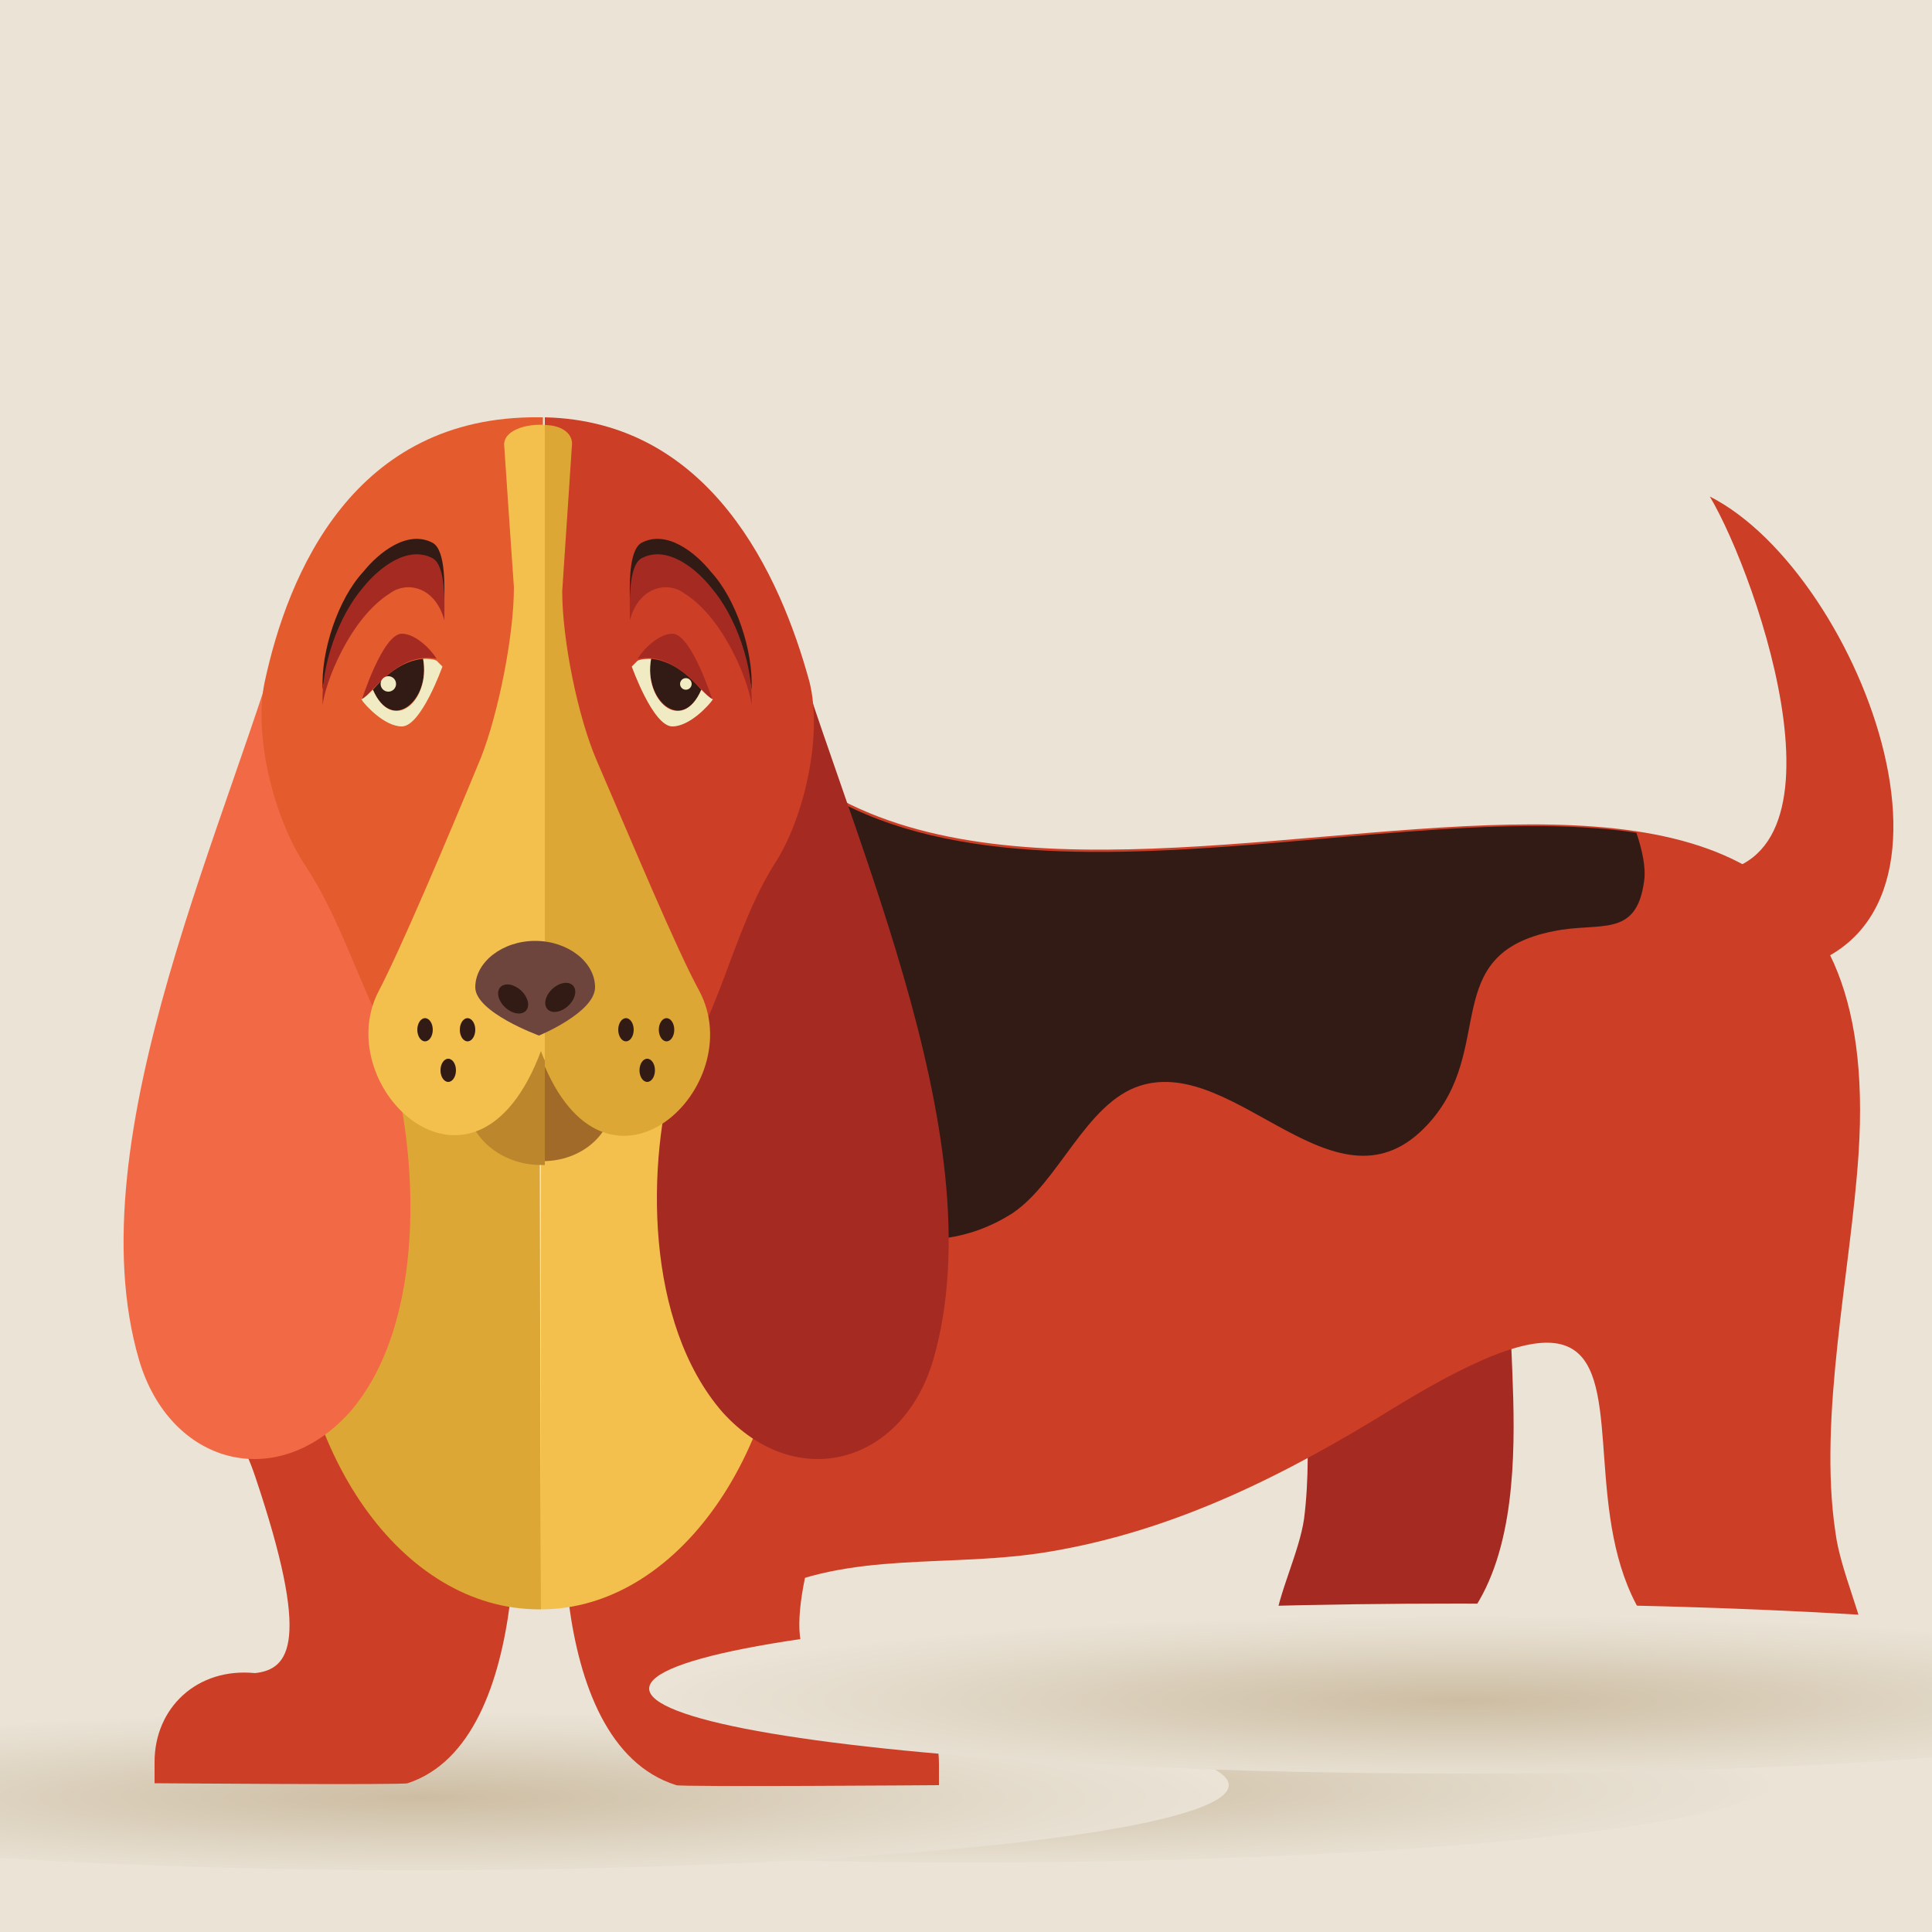 <?xml version="1.0" encoding="utf-8"?>
<!-- Generator: Adobe Illustrator 18.1.0, SVG Export Plug-In . SVG Version: 6.00 Build 0)  -->
<svg version="1.1" id="Layer_1" xmlns="http://www.w3.org/2000/svg" xmlns:xlink="http://www.w3.org/1999/xlink" x="0px" y="0px"
	 viewBox="0 0 100 100" enable-background="new 0 0 100 100" xml:space="preserve">
<rect fill="#EAE3D6" width="100" height="100"/>
<radialGradient id="SVGID_1_" cx="543.353" cy="6203.219" r="33.07" gradientTransform="matrix(1.268 0 0 0.134 -638.738 -738.619)" gradientUnits="userSpaceOnUse">
	<stop  offset="0" style="stop-color:#CDBDA2"/>
	<stop  offset="0.163" style="stop-color:#D2C4AC"/>
	<stop  offset="0.705" style="stop-color:#E3DACA"/>
	<stop  offset="1" style="stop-color:#EAE3D6"/>
</radialGradient>
<ellipse fill="url(#SVGID_1_)" cx="50.1" cy="92" rx="41.9" ry="4.4"/>
<radialGradient id="SVGID_2_" cx="520.938" cy="6206.366" r="33.07" gradientTransform="matrix(1.268 0 0 0.134 -638.738 -738.619)" gradientUnits="userSpaceOnUse">
	<stop  offset="0" style="stop-color:#CDBDA2"/>
	<stop  offset="0.163" style="stop-color:#D2C4AC"/>
	<stop  offset="0.705" style="stop-color:#E3DACA"/>
	<stop  offset="1" style="stop-color:#EAE3D6"/>
</radialGradient>
<ellipse fill="url(#SVGID_2_)" cx="21.7" cy="92.4" rx="41.9" ry="4.4"/>
<g>
	<path fill="#A52B22" d="M66.9,65.6l11.3,2.1c-0.2,4.3,2.4,18.3-8.2,19c-6.9,0.5-3-4.6-2.5-8.1C68,74.6,67.4,69.9,66.9,65.6z"/>
	<g>
		<path fill="#CD3E27" d="M38.4,37c14,19.1,60-10.9,57.8,22.7c-0.4,6.1-2.1,13.6-1.2,19.6c0.5,4,5,10.3-2.8,8.8
			c-17.5-3.5-0.4-27.3-20.1-15.2c-5.5,3.4-11.2,6.3-17.7,7.4c-5.2,0.9-10.4-0.1-15.1,2.3c0-7.9-0.3-15.9-0.5-23.8
			C38.7,54.7,40.9,40.5,38.4,37z"/>
		<g>
			<path fill="#321B15" d="M52.4,62.8c2.4-1.6,3.8-5.7,6.6-6.6c5-1.6,10.2,7.1,14.9,2c3.6-3.9,0.5-8.8,6.5-10
				c2.4-0.5,4.3,0.4,4.7-2.6c0.1-0.7-0.1-1.6-0.4-2.5c-14.1-2.1-37.1,6.6-46.4-6c2.5,3.4,0.4,17.7,0.5,21.8c0,0.6,0,1.2,0,1.8
				C43,63.7,48,65.6,52.4,62.8z"/>
		</g>
	</g>
	<g>
		<path fill="#CD3E27" d="M13.2,76.4c2.9,8.6,1.8,10,0,10.2l0,0C10.2,86.3,8,88.4,8,91.2v1.1c0,0,13,0.1,13.1,0
			c6.7-2.2,5.7-16.5,5.2-18.8c-2.2-9.5-8.8-9.7-18.9-8.1C9.3,69.9,12.1,73.1,13.2,76.4z"/>
	</g>
	<g>
		<path fill="#CD3E27" d="M43.2,76.4c-3,8.6-1.8,10,0,10.2l0,0c3.2-0.2,5.4,1.8,5.4,4.7v1.1c0,0-13.4,0.1-13.6,0
			c-7-2.2-6-16.5-5.4-18.8c2.3-9.5,9.1-9.7,19.6-8.1C47.3,69.9,44.3,73.1,43.2,76.4z"/>
	</g>
	<path fill="#DDA735" d="M27.9,46.9c-7.1,0-12.8,8.2-12.8,18.2c0,10.1,5.7,18.2,12.8,18.2c0,0,0.1,0,0.1,0L27.9,46.9
		C28,46.9,27.9,46.9,27.9,46.9z"/>
	<path fill="#F3C04D" d="M40.8,65.1c0-10-5.7-18.2-12.8-18.2v36.4C35,83.3,40.8,75.2,40.8,65.1z"/>
	<g>
		<path fill="#A52B22" d="M40.5,31.3c2.9,10.8,11.2,27.4,7.8,39.1c-1.6,5.4-7.1,6.9-10.9,2.7c-4-4.6-4-12.9-2.4-18.2
			c2-6.5,4.3-9.9,5.1-16.7L40.5,31.3z"/>
		<path fill="#F26A45" d="M15,31.3C12.1,42.1,3.8,58.8,7.2,70.4c1.6,5.4,7.1,6.9,10.9,2.7c4-4.6,3.6-13.4,2-18.7
			c-2-6.5-3.9-9.4-4.7-16.2L15,31.3z"/>
		<path fill="#E45B2E" d="M27.9,21.6c-9.6-0.1-13,8.1-14.2,13.7c-0.6,2.8,0.5,7.1,2.1,9.5c3.7,5.6,3.9,13.8,12.1,14.5
			c0.1,0,0.1,0,0.2,0V21.6C28.1,21.6,28,21.6,27.9,21.6z"/>
		<path fill="#CD3E27" d="M41.9,35.3c-1.5-5.5-5.1-13.5-13.7-13.7v36.7c8.7,0.7,8.4-8.1,11.9-13.6C41.6,42.4,42.6,38.1,41.9,35.3z"
			/>
		<g>
			<path fill="#A26A28" d="M31.7,57c0-1.7-1.6-3.1-3.6-3.2v6.3C30.1,60.1,31.7,58.7,31.7,57z"/>
			<path fill="#BC862C" d="M28,53.9c-2.1,0-3.8,1.4-3.8,3.2c0,1.7,1.7,3.2,3.8,3.2c0.1,0,0.1,0,0.2,0v-6.3
				C28.1,53.9,28,53.9,28,53.9z"/>
			<g>
				<g>
					<path fill="#F3C04D" d="M26.1,23.1c0,0.1,0.5,7.3,0.5,7.3c0,2.5-0.8,6.5-1.7,8.8c-1.9,4.6-4.2,10-5.3,12.1
						c-2.6,5,5,12.2,8.4,3.1c0.1,0.3,0.2,0.5,0.3,0.7V22C27.2,21.9,26,22.3,26.1,23.1z"/>
					<path fill="#DDA735" d="M36.2,51.3c-1.2-2.2-3.4-7.5-5.3-11.9c-1-2.3-1.8-6.3-1.8-8.8l0.5-7.5c0.1-0.7-0.6-1.1-1.4-1.1v33.2
						C31.6,63.1,38.8,56.2,36.2,51.3z"/>
				</g>
			</g>
			<g>
				<ellipse fill="#321B15" cx="32.4" cy="53.3" rx="0.4" ry="0.6"/>
				<ellipse fill="#321B15" cx="33.5" cy="55.4" rx="0.4" ry="0.6"/>
				<ellipse fill="#321B15" cx="34.5" cy="53.3" rx="0.4" ry="0.6"/>
			</g>
			<g>
				<ellipse fill="#321B15" cx="22" cy="53.3" rx="0.4" ry="0.6"/>
				<ellipse fill="#321B15" cx="23.2" cy="55.4" rx="0.4" ry="0.6"/>
				<ellipse fill="#321B15" cx="24.2" cy="53.3" rx="0.4" ry="0.6"/>
			</g>
		</g>
		<g>
			<path fill="#6E453D" d="M30.8,51.1c0,1.3-2.9,2.5-2.9,2.5s-3.3-1.2-3.3-2.5c0-1.3,1.4-2.4,3.1-2.4C29.4,48.7,30.8,49.8,30.8,51.1
				z"/>
			
				<ellipse transform="matrix(0.678 0.735 -0.735 0.678 47.263 -4.675)" fill="#321B15" cx="29" cy="51.6" rx="0.6" ry="0.9"/>
			
				<ellipse transform="matrix(-0.677 0.736 -0.736 -0.677 82.545 67.062)" fill="#321B15" cx="26.6" cy="51.6" rx="0.6" ry="0.9"/>
		</g>
		<g>
			<path fill="#321B15" d="M36.8,29.6c-0.8-1-2.3-2.2-3.6-1.5c-0.7,0.4-0.6,2.4-0.6,3.2c0.5-1.8,2-2,2.8-1.4
				c2.1,1.3,3.4,4.7,3.5,5.8C39,33.7,38.1,31,36.8,29.6z"/>
			<path fill="#A52B22" d="M36.8,30.4c-0.8-1-2.3-2.2-3.6-1.5c-0.7,0.4-0.6,2.4-0.6,3.2c0.5-1.8,2-2,2.8-1.4
				c2.1,1.3,3.4,4.7,3.5,5.8C39,34.5,38.1,31.9,36.8,30.4z"/>
			<path fill="#A52B22" d="M36.9,36.3C36.9,36.3,36.9,36.3,36.9,36.3c0,0-1.1-3.5-2.1-3.5c-0.7,0-1.5,0.8-1.8,1.3
				C34.6,33.8,35.7,35,36.9,36.3z"/>
			<g>
				<path fill="#321B15" d="M36.3,35.7c-0.8-0.9-1.6-1.5-2.6-1.6C33.3,36.2,35.3,38,36.3,35.7z"/>
				<path fill="#F0EBC2" d="M36.3,35.7c-1,2.3-3,0.6-2.6-1.6c-0.2,0-0.5,0-0.7,0.1c-0.2,0.2-0.3,0.3-0.3,0.3s1.1,3.1,2.1,3.1
					c0.9,0,1.9-1.1,2.1-1.4C36.7,36.1,36.5,35.9,36.3,35.7z"/>
			</g>
			<circle fill="#F0EBC2" cx="35.5" cy="35.4" r="0.3"/>
		</g>
		<g>
			<path fill="#321B15" d="M18.8,29.6c0.8-1,2.3-2.2,3.6-1.5c0.7,0.4,0.6,2.4,0.6,3.2c-0.5-1.8-2-2-2.8-1.4
				c-2.1,1.3-3.4,4.7-3.5,5.8C16.6,33.7,17.5,31,18.8,29.6z"/>
			<path fill="#A52B22" d="M18.8,30.4c0.8-1,2.3-2.2,3.6-1.5c0.7,0.4,0.6,2.4,0.6,3.2c-0.5-1.8-2-2-2.8-1.4
				c-2.1,1.3-3.4,4.7-3.5,5.8C16.6,34.5,17.5,31.9,18.8,30.4z"/>
			<path fill="#A52B22" d="M18.7,36.3C18.7,36.3,18.7,36.3,18.7,36.3c0,0,1.1-3.5,2.1-3.5c0.7,0,1.5,0.8,1.8,1.3
				C21,33.8,19.9,35,18.7,36.3z"/>
			<g>
				<path fill="#321B15" d="M19.3,35.7c0.8-0.9,1.6-1.5,2.6-1.6C22.3,36.2,20.3,38,19.3,35.7z"/>
				<path fill="#F0EBC2" d="M19.3,35.7c1,2.3,3,0.6,2.6-1.6c0.2,0,0.5,0,0.7,0.1c0.2,0.2,0.3,0.3,0.3,0.3s-1.1,3.1-2.1,3.1
					c-0.9,0-1.9-1.1-2.1-1.4C18.9,36.1,19.1,35.9,19.3,35.7z"/>
			</g>
			<circle fill="#F0EBC2" cx="20.1" cy="35.4" r="0.4"/>
		</g>
	</g>
	<path fill="#CD3E27" d="M87.5,45.2c9,0.6,3.5-15.3,1-19.5c7.9,4,15.1,23.2,3.2,24.7L87.5,45.2z"/>
</g>
<radialGradient id="SVGID_3_" cx="563.392" cy="6169.024" r="33.07" gradientTransform="matrix(1.268 0 0 0.134 -638.738 -738.619)" gradientUnits="userSpaceOnUse">
	<stop  offset="0" style="stop-color:#CDBDA2"/>
	<stop  offset="0.163" style="stop-color:#D2C4AC"/>
	<stop  offset="0.705" style="stop-color:#E3DACA"/>
	<stop  offset="1" style="stop-color:#EAE3D6"/>
</radialGradient>
<ellipse fill="url(#SVGID_3_)" cx="75.5" cy="87.4" rx="41.9" ry="4.4"/>
</svg>
